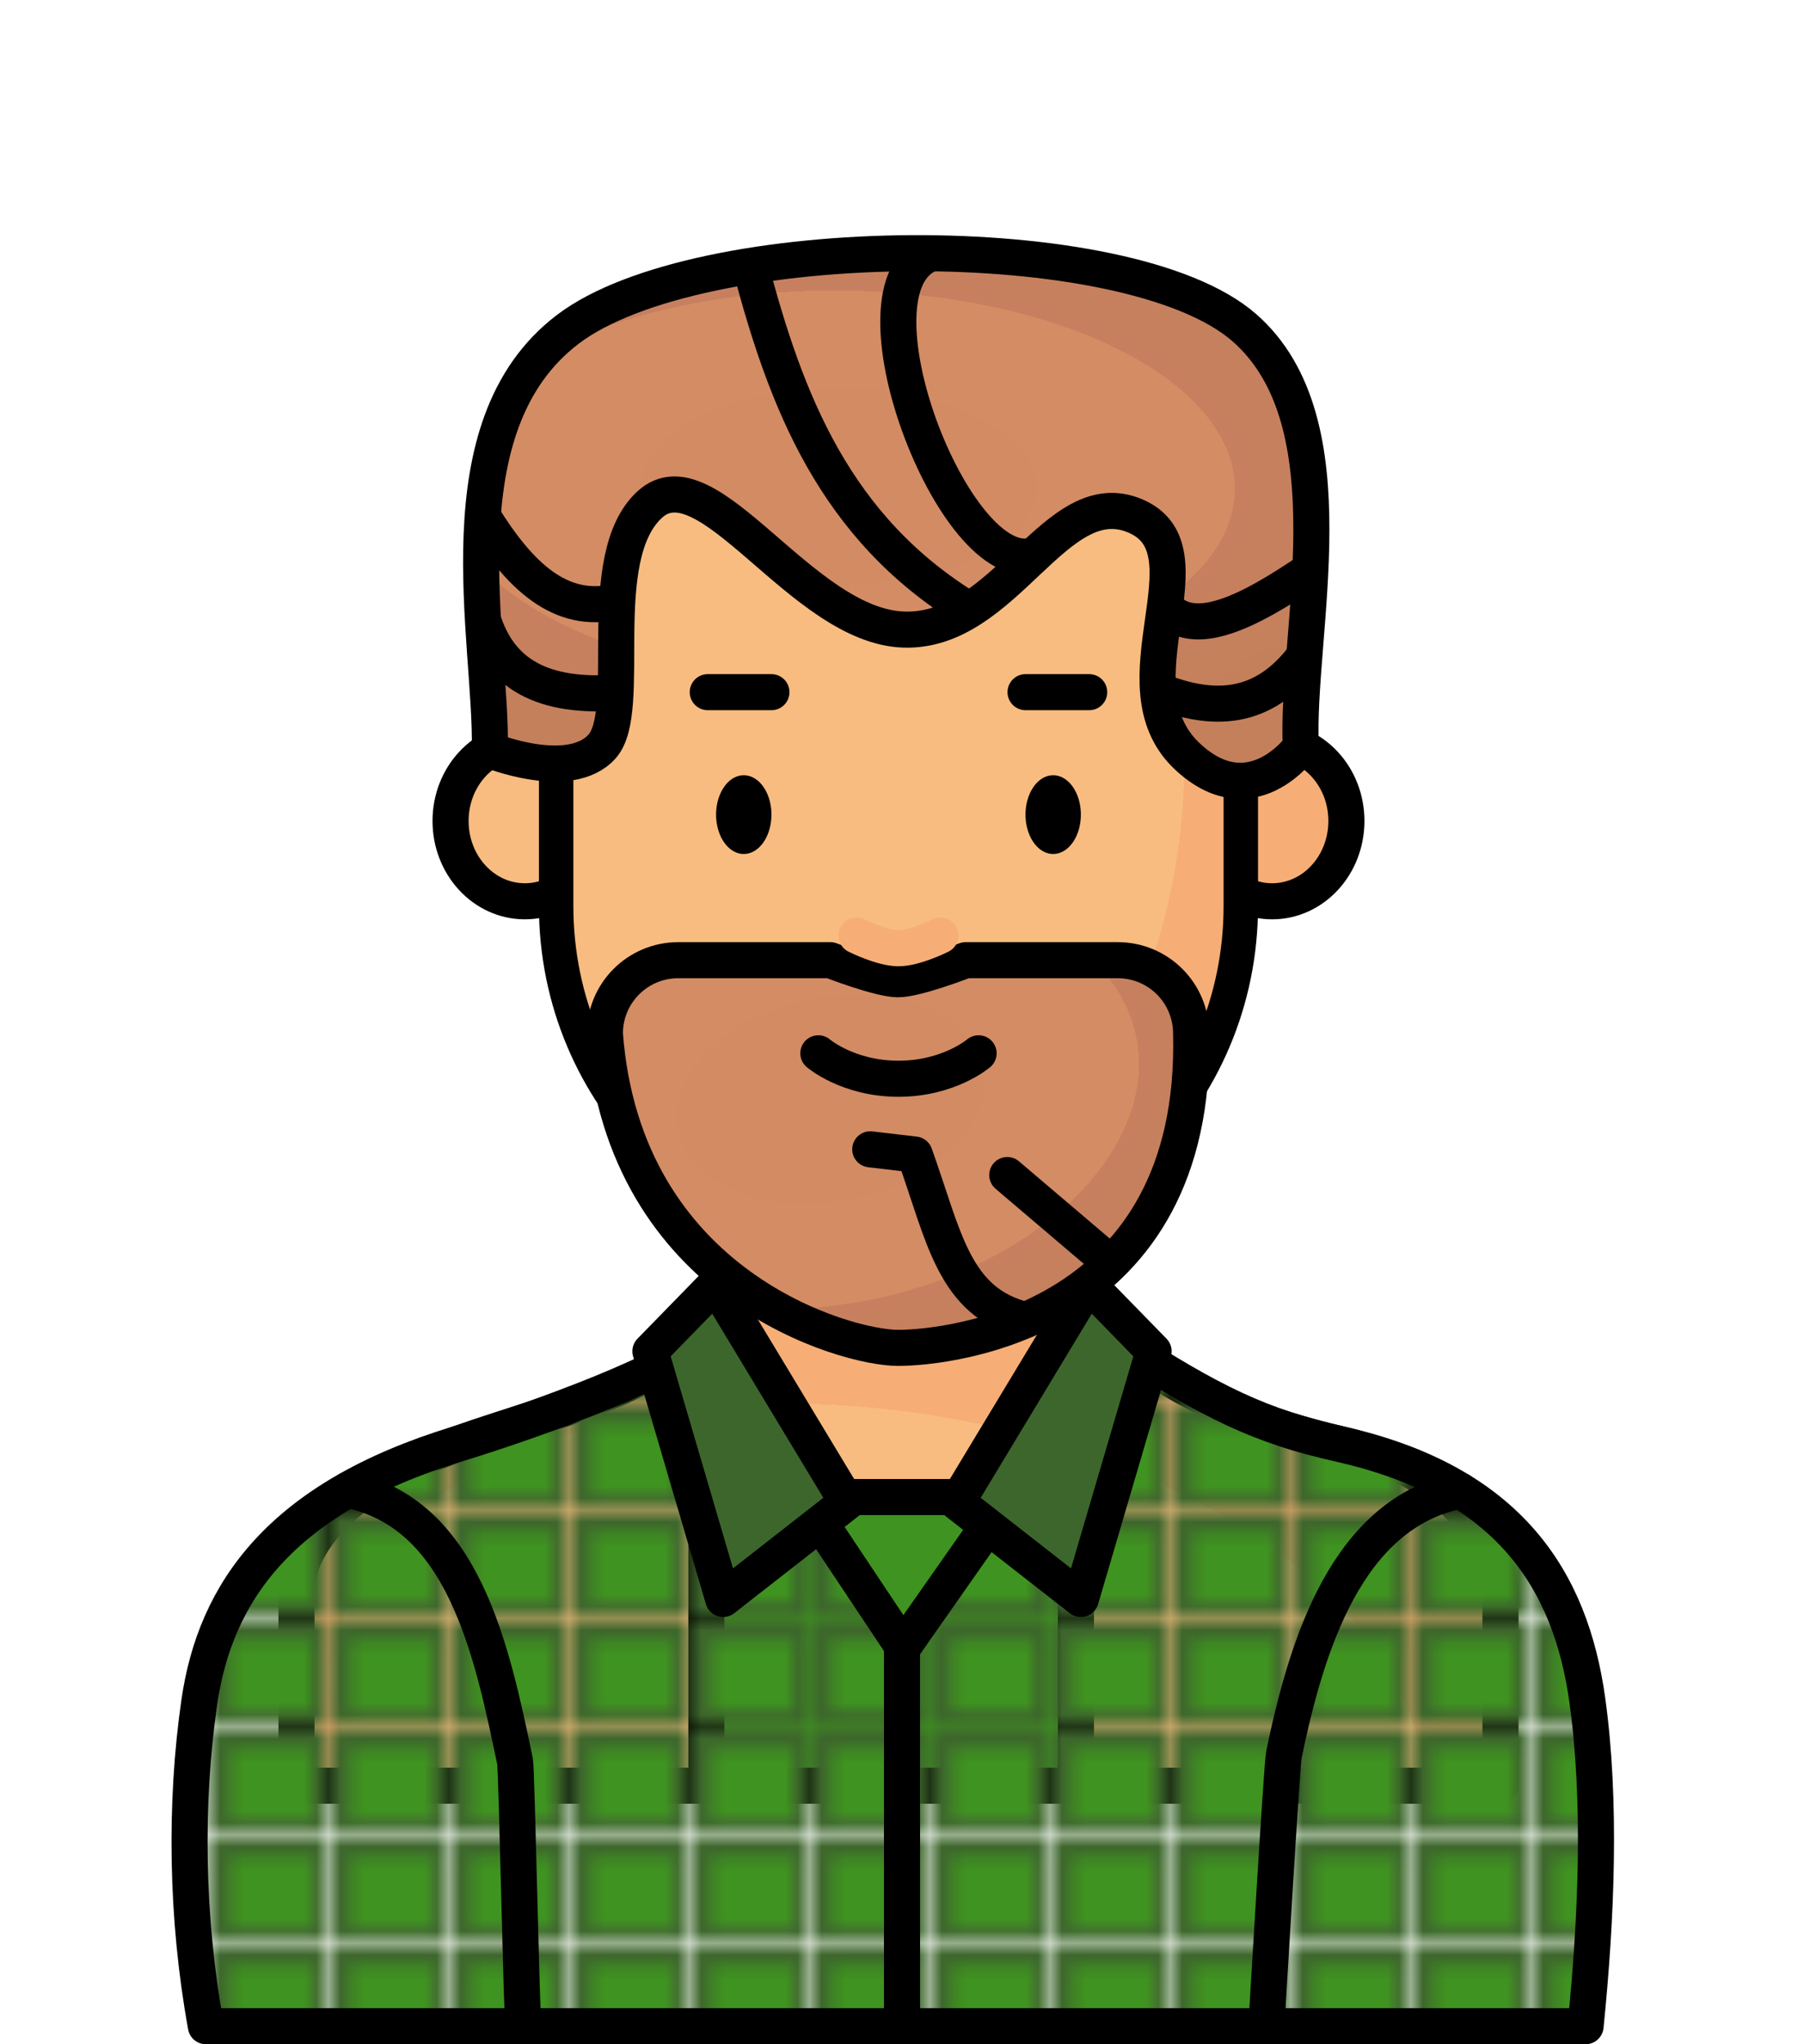 <?xml version="1.0" encoding="UTF-8" standalone="no"?>
<svg
   xmlns:osb="http://www.openswatchbook.org/uri/2009/osb"
   xmlns:dc="http://purl.org/dc/elements/1.1/"
   xmlns:cc="http://creativecommons.org/ns#"
   xmlns:rdf="http://www.w3.org/1999/02/22-rdf-syntax-ns#"
   xmlns:svg="http://www.w3.org/2000/svg"
   xmlns="http://www.w3.org/2000/svg"
   xmlns:xlink="http://www.w3.org/1999/xlink"
   xmlns:sodipodi="http://sodipodi.sourceforge.net/DTD/sodipodi-0.dtd"
   xmlns:inkscape="http://www.inkscape.org/namespaces/inkscape"
   sodipodi:docname="hipster.svg"
   inkscape:version="1.0 (4035a4fb49, 2020-05-01)"
   id="svg3147"
   version="1.1"
   viewBox="0 0 150 170"
   height="170mm"
   width="150mm">
  <defs
     id="defs3141">
    <pattern
       inkscape:collect="always"
       xlink:href="#carreau-vert"
       id="pattern1570"
       patternTransform="translate(-3622.2,181.516)" />
    <pattern
       id="carreau-pt"
       patternTransform="translate(-2054.333,1959.279)"
       height="7.611"
       width="8.713"
       patternUnits="userSpaceOnUse">
      <rect
         y="6.2746067e-06"
         x="-2.2737368e-13"
         height="7.611"
         width="8.713"
         id="rect119919"
         style="fill:#800000;fill-opacity:1;stroke:none;stroke-width:1.086;stroke-linecap:round;stroke-linejoin:round;stroke-miterlimit:4;stroke-dasharray:none;stop-color:#000000" />
      <path
         id="path119921"
         d="M 3.075,7.611 V 0"
         style="fill:#800000;stroke:#c11a1a;stroke-width:1.81;stroke-linecap:butt;stroke-linejoin:miter;stroke-miterlimit:4;stroke-dasharray:none;stroke-opacity:1" />
      <path
         id="path119923"
         d="M 1.3287401e-5,4.79 H 8.713"
         style="fill:#c11a1a;fill-opacity:1;stroke:#c11a1a;stroke-width:1.81;stroke-linecap:butt;stroke-linejoin:miter;stroke-miterlimit:4;stroke-dasharray:none;stroke-opacity:1" />
    </pattern>
    <pattern
       id="pattern115842"
       patternTransform="translate(-1862,1832)"
       height="85"
       width="85"
       patternUnits="userSpaceOnUse">
      <rect
         y="0"
         x="3.4178149e-05"
         height="85"
         width="85"
         id="rect104700"
         style="fill:#800000;fill-opacity:1;stroke:none;stroke-width:11.339;stroke-linecap:round;stroke-linejoin:round;stroke-miterlimit:4;stroke-dasharray:none;stop-color:#000000" />
      <path
         id="path104779"
         d="M 30,85 V 1.0187008e-5"
         style="fill:#800000;stroke:#c11a1a;stroke-width:18.898;stroke-linecap:butt;stroke-linejoin:miter;stroke-miterlimit:4;stroke-dasharray:none;stroke-opacity:1" />
      <path
         id="path107256"
         d="M 0,53.5 H 85"
         style="fill:#c11a1a;fill-opacity:1;stroke:#c11a1a;stroke-width:18.898;stroke-linecap:butt;stroke-linejoin:miter;stroke-miterlimit:4;stroke-dasharray:none;stroke-opacity:1" />
    </pattern>
    <radialGradient
       gradientUnits="userSpaceOnUse"
       gradientTransform="matrix(0.326,0.05,-0.029,0.19,219.531,24.745)"
       r="195.663"
       fy="643.173"
       fx="-392.122"
       cy="643.173"
       cx="-392.122"
       id="radialGradient23876-5-5-8"
       xlink:href="#linearGradient326752"
       inkscape:collect="always" />
    <linearGradient
       id="linearGradient326752"
       inkscape:collect="always">
      <stop
         id="stop326744"
         offset="0"
         style="stop-color:#f8bc80;stop-opacity:1" />
      <stop
         style="stop-color:#f8bc80;stop-opacity:1"
         offset="0.707"
         id="stop326746" />
      <stop
         style="stop-color:#f6ae76;stop-opacity:1"
         offset="0.707"
         id="stop326748" />
      <stop
         id="stop326750"
         offset="1"
         style="stop-color:#f6ae76;stop-opacity:1" />
    </linearGradient>
    <radialGradient
       gradientUnits="userSpaceOnUse"
       gradientTransform="matrix(1.545,-0.27,0.454,2.159,328.823,-331.017)"
       r="29.964"
       fy="144.489"
       fx="-213.612"
       cy="144.489"
       cx="-213.612"
       id="radialGradient1872-4-0-7"
       xlink:href="#linearGradient326752"
       inkscape:collect="always" />
    <radialGradient
       gradientUnits="userSpaceOnUse"
       gradientTransform="matrix(1.412,-0.288,0.189,0.926,122.049,-64.993)"
       r="25.547"
       fy="83.52"
       fx="-646.539"
       cy="83.52"
       cx="-646.539"
       id="radialGradient629550-3-3"
       xlink:href="#linearGradient631666"
       inkscape:collect="always" />
    <linearGradient
       id="linearGradient631666"
       inkscape:collect="always">
      <stop
         id="stop631658"
         offset="0"
         style="stop-color:#d38b63;stop-opacity:1" />
      <stop
         style="stop-color:#d48c64;stop-opacity:1"
         offset="0.704"
         id="stop631660" />
      <stop
         style="stop-color:#c7805f;stop-opacity:1"
         offset="0.704"
         id="stop631662" />
      <stop
         id="stop631664"
         offset="1"
         style="stop-color:#c4805b;stop-opacity:1" />
    </linearGradient>
    <radialGradient
       gradientUnits="userSpaceOnUse"
       gradientTransform="matrix(1.307,0.011,-0.005,0.647,70.307,133.65)"
       r="35.729"
       fy="32.512"
       fx="-646.131"
       cy="32.512"
       cx="-646.131"
       id="radialGradient670373-0-1"
       xlink:href="#linearGradient631666"
       inkscape:collect="always" />
    <pattern
       patternUnits="userSpaceOnUse"
       width="9.515"
       height="8.541"
       patternTransform="translate(-4914.837,100.067)"
       id="carreau-vert">
      <rect
         y="0.678"
         x="0.678"
         height="7.186"
         width="8.16"
         id="rect4918"
         style="color:#000000;overflow:visible;fill:url(#linearGradient4920);fill-opacity:1;stroke:#3d662c;stroke-width:1.355;stroke-linecap:square;stroke-linejoin:miter;stroke-miterlimit:4;stroke-dasharray:none;stroke-opacity:1;stop-color:#000000" />
    </pattern>
    <linearGradient
       inkscape:collect="always"
       xlink:href="#linearGradient4905"
       id="linearGradient4920"
       gradientUnits="userSpaceOnUse"
       gradientTransform="matrix(0.963,0,0,0.848,1201.063,-26.799)"
       x1="-1248.374"
       y1="37.991"
       x2="-1234.215"
       y2="37.991" />
    <linearGradient
       id="linearGradient4905"
       osb:paint="solid">
      <stop
         style="stop-color:#3f9320;stop-opacity:1;"
         offset="0"
         id="stop4903" />
    </linearGradient>
    <pattern
       inkscape:collect="always"
       xlink:href="#pattern115842-0-4"
       id="pattern119939-1"
       patternTransform="translate(-857.441,1556.211)" />
    <pattern
       patternUnits="userSpaceOnUse"
       width="85"
       height="85"
       patternTransform="translate(-1862,1832)"
       id="pattern115842-0-4">
      <rect
         style="fill:#800000;fill-opacity:1;stroke:none;stroke-width:11.339;stroke-linecap:round;stroke-linejoin:round;stroke-miterlimit:4;stroke-dasharray:none;stop-color:#000000"
         id="rect104700-3-5"
         width="85"
         height="85"
         x="3.4178149e-05"
         y="0" />
      <path
         style="fill:#800000;stroke:#c11a1a;stroke-width:18.898;stroke-linecap:butt;stroke-linejoin:miter;stroke-miterlimit:4;stroke-dasharray:none;stroke-opacity:1"
         d="M 30,85 V 1.0187008e-5"
         id="path104779-9-5" />
      <path
         style="fill:#c11a1a;fill-opacity:1;stroke:#c11a1a;stroke-width:18.898;stroke-linecap:butt;stroke-linejoin:miter;stroke-miterlimit:4;stroke-dasharray:none;stroke-opacity:1"
         d="M 0,53.5 H 85"
         id="path107256-5-6" />
    </pattern>
  </defs>
  <sodipodi:namedview
     inkscape:snap-smooth-nodes="true"
     inkscape:object-paths="true"
     inkscape:window-maximized="1"
     inkscape:window-y="-8"
     inkscape:window-x="-8"
     inkscape:window-height="1017"
     inkscape:window-width="1920"
     showgrid="false"
     inkscape:document-rotation="0"
     inkscape:current-layer="layer1"
     inkscape:document-units="mm"
     inkscape:cy="241.66603"
     inkscape:cx="282.65079"
     inkscape:zoom="0.7"
     inkscape:pageshadow="2"
     inkscape:pageopacity="0.0"
     borderopacity="1.0"
     bordercolor="#666666"
     pagecolor="#ffffff"
     id="base" />
  <g
     id="layer1"
     inkscape:groupmode="layer"
     inkscape:label="Calque 1">
    <g
       id="g1628"
       transform="translate(0,16.573)">
      <path
         sodipodi:nodetypes="cccccccsccc"
         d="m 62.234,75.913 v 14.325 c -5.824,8.507 -14.888,9.956 -24.19,13.267 -13.88,4.94 -13.392,12.097 -13.392,12.097 v 16.325 h 100.111 v -16.325 c 0,0 -0.371,-9.014 -13.392,-12.097 -10.082,-2.387 -16.719,-5.952 -23.435,-13.267 v -14.325 z"
         style="mix-blend-mode:normal;fill:url(#radialGradient23876-5-5-8);fill-opacity:1;stroke:#000000;stroke-width:3;stroke-linecap:round;stroke-linejoin:round;stroke-miterlimit:4;stroke-dasharray:none;stroke-opacity:1;stop-color:#000000"
         id="rect8920-8-7-7" />
      <ellipse
         style="color:#000000;overflow:visible;mix-blend-mode:normal;fill:#f8bc80;fill-opacity:1;stroke:#000000;stroke-width:3;stroke-linecap:round;stroke-miterlimit:4;stroke-dasharray:none;stroke-opacity:1;stop-color:#000000"
         id="path861-2-70-2-5"
         cx="43.639"
         cy="51.7"
         rx="6.176"
         ry="6.679" />
      <ellipse
         ry="6.679"
         rx="6.176"
         cy="51.7"
         cx="105.775"
         id="path861-0-6-5-1-86"
         style="color:#000000;overflow:visible;mix-blend-mode:normal;fill:#f6ae76;fill-opacity:1;stroke:#000000;stroke-width:3;stroke-linecap:round;stroke-miterlimit:4;stroke-dasharray:none;stroke-opacity:1;stop-color:#000000" />
      <path
         sodipodi:nodetypes="ssszsss"
         d="m 74.707,16.157 c 15.769,0 28.464,12.695 28.464,28.464 v 14.157 c 0,15.769 -12.695,28.464 -28.464,28.464 -15.769,0 -28.464,-12.695 -28.464,-28.464 v -14.157 c 0,-15.769 12.695,-28.464 28.464,-28.464 z"
         style="mix-blend-mode:normal;fill:url(#radialGradient1872-4-0-7);fill-opacity:1;stroke:#000000;stroke-width:2.863;stroke-linecap:round;stroke-linejoin:round;stop-color:#000000"
         id="rect1621-9-7-66" />
      <g
         transform="translate(284.443,-89.978)"
         id="g2407-6-61-8"
         style="mix-blend-mode:normal">
        <path
           style="color:#000000;overflow:visible;fill:#000000;fill-opacity:1;stroke:none;stroke-width:3;stroke-linecap:round;stroke-linejoin:round;stroke-miterlimit:4;stroke-dasharray:none;stroke-opacity:1;stop-color:#000000"
           id="path984-6-3-49-9"
           sodipodi:type="arc"
           sodipodi:cx="-222.59987"
           sodipodi:cy="141.14864"
           sodipodi:rx="2.3012009"
           sodipodi:ry="3.2740517"
           sodipodi:start="0"
           sodipodi:end="6.2442187"
           sodipodi:open="true"
           sodipodi:arc-type="arc"
           d="m -220.299,141.149 a 2.301,3.274 0 0 1 -2.279,3.274 2.301,3.274 0 0 1 -2.323,-3.21 2.301,3.274 0 0 1 2.234,-3.336 2.301,3.274 0 0 1 2.367,3.145" />
        <path
           sodipodi:arc-type="arc"
           sodipodi:open="true"
           sodipodi:end="6.2442187"
           sodipodi:start="0"
           sodipodi:ry="3.2740517"
           sodipodi:rx="2.3012009"
           sodipodi:cy="141.14864"
           sodipodi:cx="-196.87254"
           sodipodi:type="arc"
           id="path984-3-2-8-0-1"
           style="color:#000000;overflow:visible;fill:#000000;fill-opacity:1;stroke:none;stroke-width:3;stroke-linecap:round;stroke-linejoin:round;stroke-miterlimit:4;stroke-dasharray:none;stroke-opacity:1;stop-color:#000000"
           d="m -194.571,141.149 a 2.301,3.274 0 0 1 -2.279,3.274 2.301,3.274 0 0 1 -2.323,-3.21 2.301,3.274 0 0 1 2.234,-3.336 2.301,3.274 0 0 1 2.367,3.145" />
      </g>
      <g
         transform="translate(271.145,-74.084)"
         id="g66903-6-4-2"
         style="mix-blend-mode:normal">
        <path
           id="path66722-4-2-7"
           d="m -185.872,115.072 h 5.292"
           style="fill:none;stroke:#000000;stroke-width:3;stroke-linecap:round;stroke-linejoin:round;stroke-miterlimit:4;stroke-dasharray:none;stroke-opacity:1" />
        <path
           id="path66722-1-5-8-8"
           d="m -212.295,115.072 h 5.292"
           style="fill:none;stroke:#000000;stroke-width:3;stroke-linecap:round;stroke-linejoin:round;stroke-miterlimit:4;stroke-dasharray:none;stroke-opacity:1" />
      </g>
      <g
         transform="translate(844.155,-123.714)"
         id="g705514-6"
         style="mix-blend-mode:normal">
        <path
           sodipodi:nodetypes="cczccczcc"
           d="m -787.747,186.99 h 12.637 c 0,0 4.061,1.587 5.623,1.587 1.562,0 5.623,-1.587 5.623,-1.587 h 12.637 c 3.386,0 6.112,2.726 6.112,6.112 0.572,23.893 -20.021,26.13 -24.373,26.13 -4.351,0 -22.804,-5.141 -24.373,-26.13 0,-3.386 2.726,-6.112 6.112,-6.112 z"
           style="fill:url(#radialGradient629550-3-3);fill-opacity:1;stroke:#000000;stroke-width:3;stroke-linecap:round;stroke-linejoin:round;stroke-miterlimit:4;stroke-dasharray:none;stop-color:#000000"
           id="rect628553-7-2" />
        <path
           sodipodi:nodetypes="ccc"
           id="path671985-0-9"
           d="m -771.794,202.719 3.696,0.433 c 2.459,6.841 3.234,12.317 9.23,13.766"
           style="fill:none;stroke:#000000;stroke-width:3;stroke-linecap:round;stroke-linejoin:round;stroke-miterlimit:4;stroke-dasharray:none;stroke-opacity:1" />
        <path
           sodipodi:nodetypes="cc"
           id="path672338-6-2"
           d="m -752.826,211.304 -7.576,-6.445"
           style="fill:none;stroke:#000000;stroke-width:3;stroke-linecap:round;stroke-linejoin:miter;stroke-miterlimit:4;stroke-dasharray:none;stroke-opacity:1" />
      </g>
      <path
         sodipodi:nodetypes="czc"
         id="path2252-47-1-0"
         d="m 68.045,71.02 c 0,0 2.461,2.117 6.662,2.117 4.201,0 6.662,-2.117 6.662,-2.117"
         style="mix-blend-mode:normal;fill:none;stroke:#000000;stroke-width:3;stroke-linecap:round;stroke-linejoin:miter;stroke-miterlimit:4;stroke-dasharray:none;stroke-opacity:1" />
      <g
         transform="translate(844.155,-123.714)"
         id="g705509-1"
         style="mix-blend-mode:normal">
        <path
           sodipodi:nodetypes="cszzzscssc"
           id="path622864-4-5"
           d="m -803.428,169.524 c 0,0 6.643,2.702 9.335,-0.307 2.693,-3.009 -0.862,-15.685 3.96,-20.116 4.822,-4.431 12.626,10.132 21.137,10.397 8.511,0.264 12.6,-12.297 19.253,-9.446 6.652,2.851 -2.011,14.003 4.277,19.957 5.331,5.049 9.472,-0.756 9.472,-0.756 -0.448,-9.408 4.36,-26.973 -4.72,-34.882 -9.674,-8.427 -45.38,-8.09 -56.229,0.158 -10.659,8.104 -6.286,25.819 -6.484,34.995 z"
           style="fill:url(#radialGradient670373-0-1);fill-opacity:1;stroke:#000000;stroke-width:3;stroke-linecap:round;stroke-linejoin:round;stroke-miterlimit:4;stroke-dasharray:none;stroke-opacity:1" />
        <path
           sodipodi:nodetypes="cc"
           id="path671377-0-7"
           d="m -747.292,157.59 c 2.382,2.798 7.008,0.399 12.09,-3.057"
           style="fill:none;stroke:#000000;stroke-width:3;stroke-linecap:butt;stroke-linejoin:miter;stroke-miterlimit:4;stroke-dasharray:none;stroke-opacity:1" />
        <path
           sodipodi:nodetypes="cc"
           id="path671379-9-0"
           d="m -747.87,164.555 c 4.515,1.806 8.719,1.746 12.166,-2.853"
           style="fill:none;stroke:#000000;stroke-width:3;stroke-linecap:butt;stroke-linejoin:miter;stroke-miterlimit:4;stroke-dasharray:none;stroke-opacity:1" />
        <path
           sodipodi:nodetypes="cc"
           id="path671381-3-2"
           d="m -804.021,150.078 c 2.987,4.803 6.386,8.249 11.191,7.08"
           style="fill:none;stroke:#000000;stroke-width:3;stroke-linecap:butt;stroke-linejoin:miter;stroke-miterlimit:4;stroke-dasharray:none;stroke-opacity:1" />
        <path
           sodipodi:nodetypes="cc"
           id="path671383-0-8"
           d="m -803.999,158.692 c 1.262,3.971 4.285,6.517 11.023,6.055"
           style="fill:none;stroke:#000000;stroke-width:3;stroke-linecap:butt;stroke-linejoin:miter;stroke-miterlimit:4;stroke-dasharray:none;stroke-opacity:1" />
        <path
           sodipodi:nodetypes="cc"
           id="path671385-0-6"
           d="m -763.55,157.871 c -11.216,-6.807 -15.262,-17.423 -18.218,-28.619"
           style="fill:none;stroke:#000000;stroke-width:3;stroke-linecap:butt;stroke-linejoin:miter;stroke-miterlimit:4;stroke-dasharray:none;stroke-opacity:1" />
        <path
           sodipodi:nodetypes="cc"
           id="path671387-1-4"
           d="m -758.141,153.306 c -6.629,2.074 -16.056,-22.426 -8.56,-25.104"
           style="fill:none;stroke:#000000;stroke-width:3;stroke-linecap:butt;stroke-linejoin:miter;stroke-miterlimit:4;stroke-dasharray:none;stroke-opacity:1" />
      </g>
      <path
         sodipodi:nodetypes="czc"
         id="path2252-4-5-0-3"
         d="m 71.22,61.225 c 0,0 2.103,1.058 3.487,1.058 1.384,0 3.487,-1.058 3.487,-1.058"
         style="mix-blend-mode:normal;fill:#000000;fill-opacity:0;stroke:#f6ae76;stroke-width:3;stroke-linecap:round;stroke-linejoin:miter;stroke-miterlimit:4;stroke-dasharray:none;stroke-opacity:1" />
      <rect
         y="107.922"
         x="58.73"
         height="24.005"
         width="30.733"
         id="rect1977-7-4"
         style="color:#000000;overflow:visible;mix-blend-mode:normal;fill:#3f9320;fill-opacity:1;stroke:#000000;stroke-width:3;stroke-linecap:round;stroke-linejoin:round;stop-color:#000000" />
      <path
         sodipodi:nodetypes="cssccssccc"
         d="m 58.052,94.84 c -1.331,2.189 -12.973,6.518 -20.008,8.665 -14.747,4.501 -20.159,12.344 -21.476,21.497 -1.208,8.394 -1.089,17.891 0.551,26.925 H 131.838 c 0.916,-9.056 1.31,-18.715 0.148,-27.095 -1.384,-9.983 -6.48,-18.152 -20.615,-21.327 -6.477,-1.455 -10.627,-3.424 -18.469,-8.534 l -17.817,25.43 z"
         style="mix-blend-mode:normal;fill:url(#pattern1570);fill-opacity:1;stroke:#000000;stroke-width:3;stroke-linecap:round;stroke-linejoin:round;stroke-miterlimit:4;stroke-dasharray:none;stroke-opacity:1;stop-color:#000000"
         id="rect8920-5-4-4-5-9" />
      <path
         sodipodi:nodetypes="cc"
         id="path71731-9-9-3-7"
         d="m 75,118.344 0,33.583"
         style="mix-blend-mode:normal;fill:url(#pattern119939-1);fill-opacity:1;stroke:#000000;stroke-width:3;stroke-linecap:butt;stroke-linejoin:miter;stroke-miterlimit:4;stroke-dasharray:none;stroke-opacity:1" />
      <path
         sodipodi:nodetypes="csc"
         id="path71939-6-9-0-9"
         d="m 28.925,107.332 c 9.606,1.922 11.961,13.282 13.9,22.577 0.142,0.682 0.55,21.356 0.696,22.019"
         style="mix-blend-mode:normal;fill:none;stroke:#000000;stroke-width:3;stroke-linecap:round;stroke-linejoin:round;stroke-miterlimit:4;stroke-dasharray:none;stroke-opacity:1" />
      <path
         sodipodi:nodetypes="ccccc"
         id="path71766-3-4-3-2"
         d="M 54.08,95.801 60.13,116.397 70.429,108.347 59.503,90.238 Z"
         style="mix-blend-mode:normal;fill:#3d662c;fill-opacity:1;stroke:#000000;stroke-width:3;stroke-linecap:round;stroke-linejoin:round;stroke-miterlimit:4;stroke-dasharray:none;stroke-opacity:1" />
      <path
         sodipodi:nodetypes="csc"
         id="path71939-0-6-8-9-5"
         d="m 121.414,107.386 c -9.405,1.881 -12.757,12.782 -14.655,21.936 -0.183,0.882 -1.46,22.605 -1.46,22.605"
         style="mix-blend-mode:normal;fill:none;stroke:#000000;stroke-width:3;stroke-linecap:round;stroke-linejoin:round;stroke-miterlimit:4;stroke-dasharray:none;stroke-opacity:1" />
      <path
         style="mix-blend-mode:normal;fill:#3d662c;fill-opacity:1;stroke:#000000;stroke-width:3;stroke-linecap:round;stroke-linejoin:round;stroke-miterlimit:4;stroke-dasharray:none;stroke-opacity:1"
         d="m 95.92,95.801 -6.05,20.596 -10.299,-8.049 10.926,-18.109 z"
         id="path71766-3-4-0-0-6"
         sodipodi:nodetypes="ccccc" />
    </g>
  </g>
</svg>
